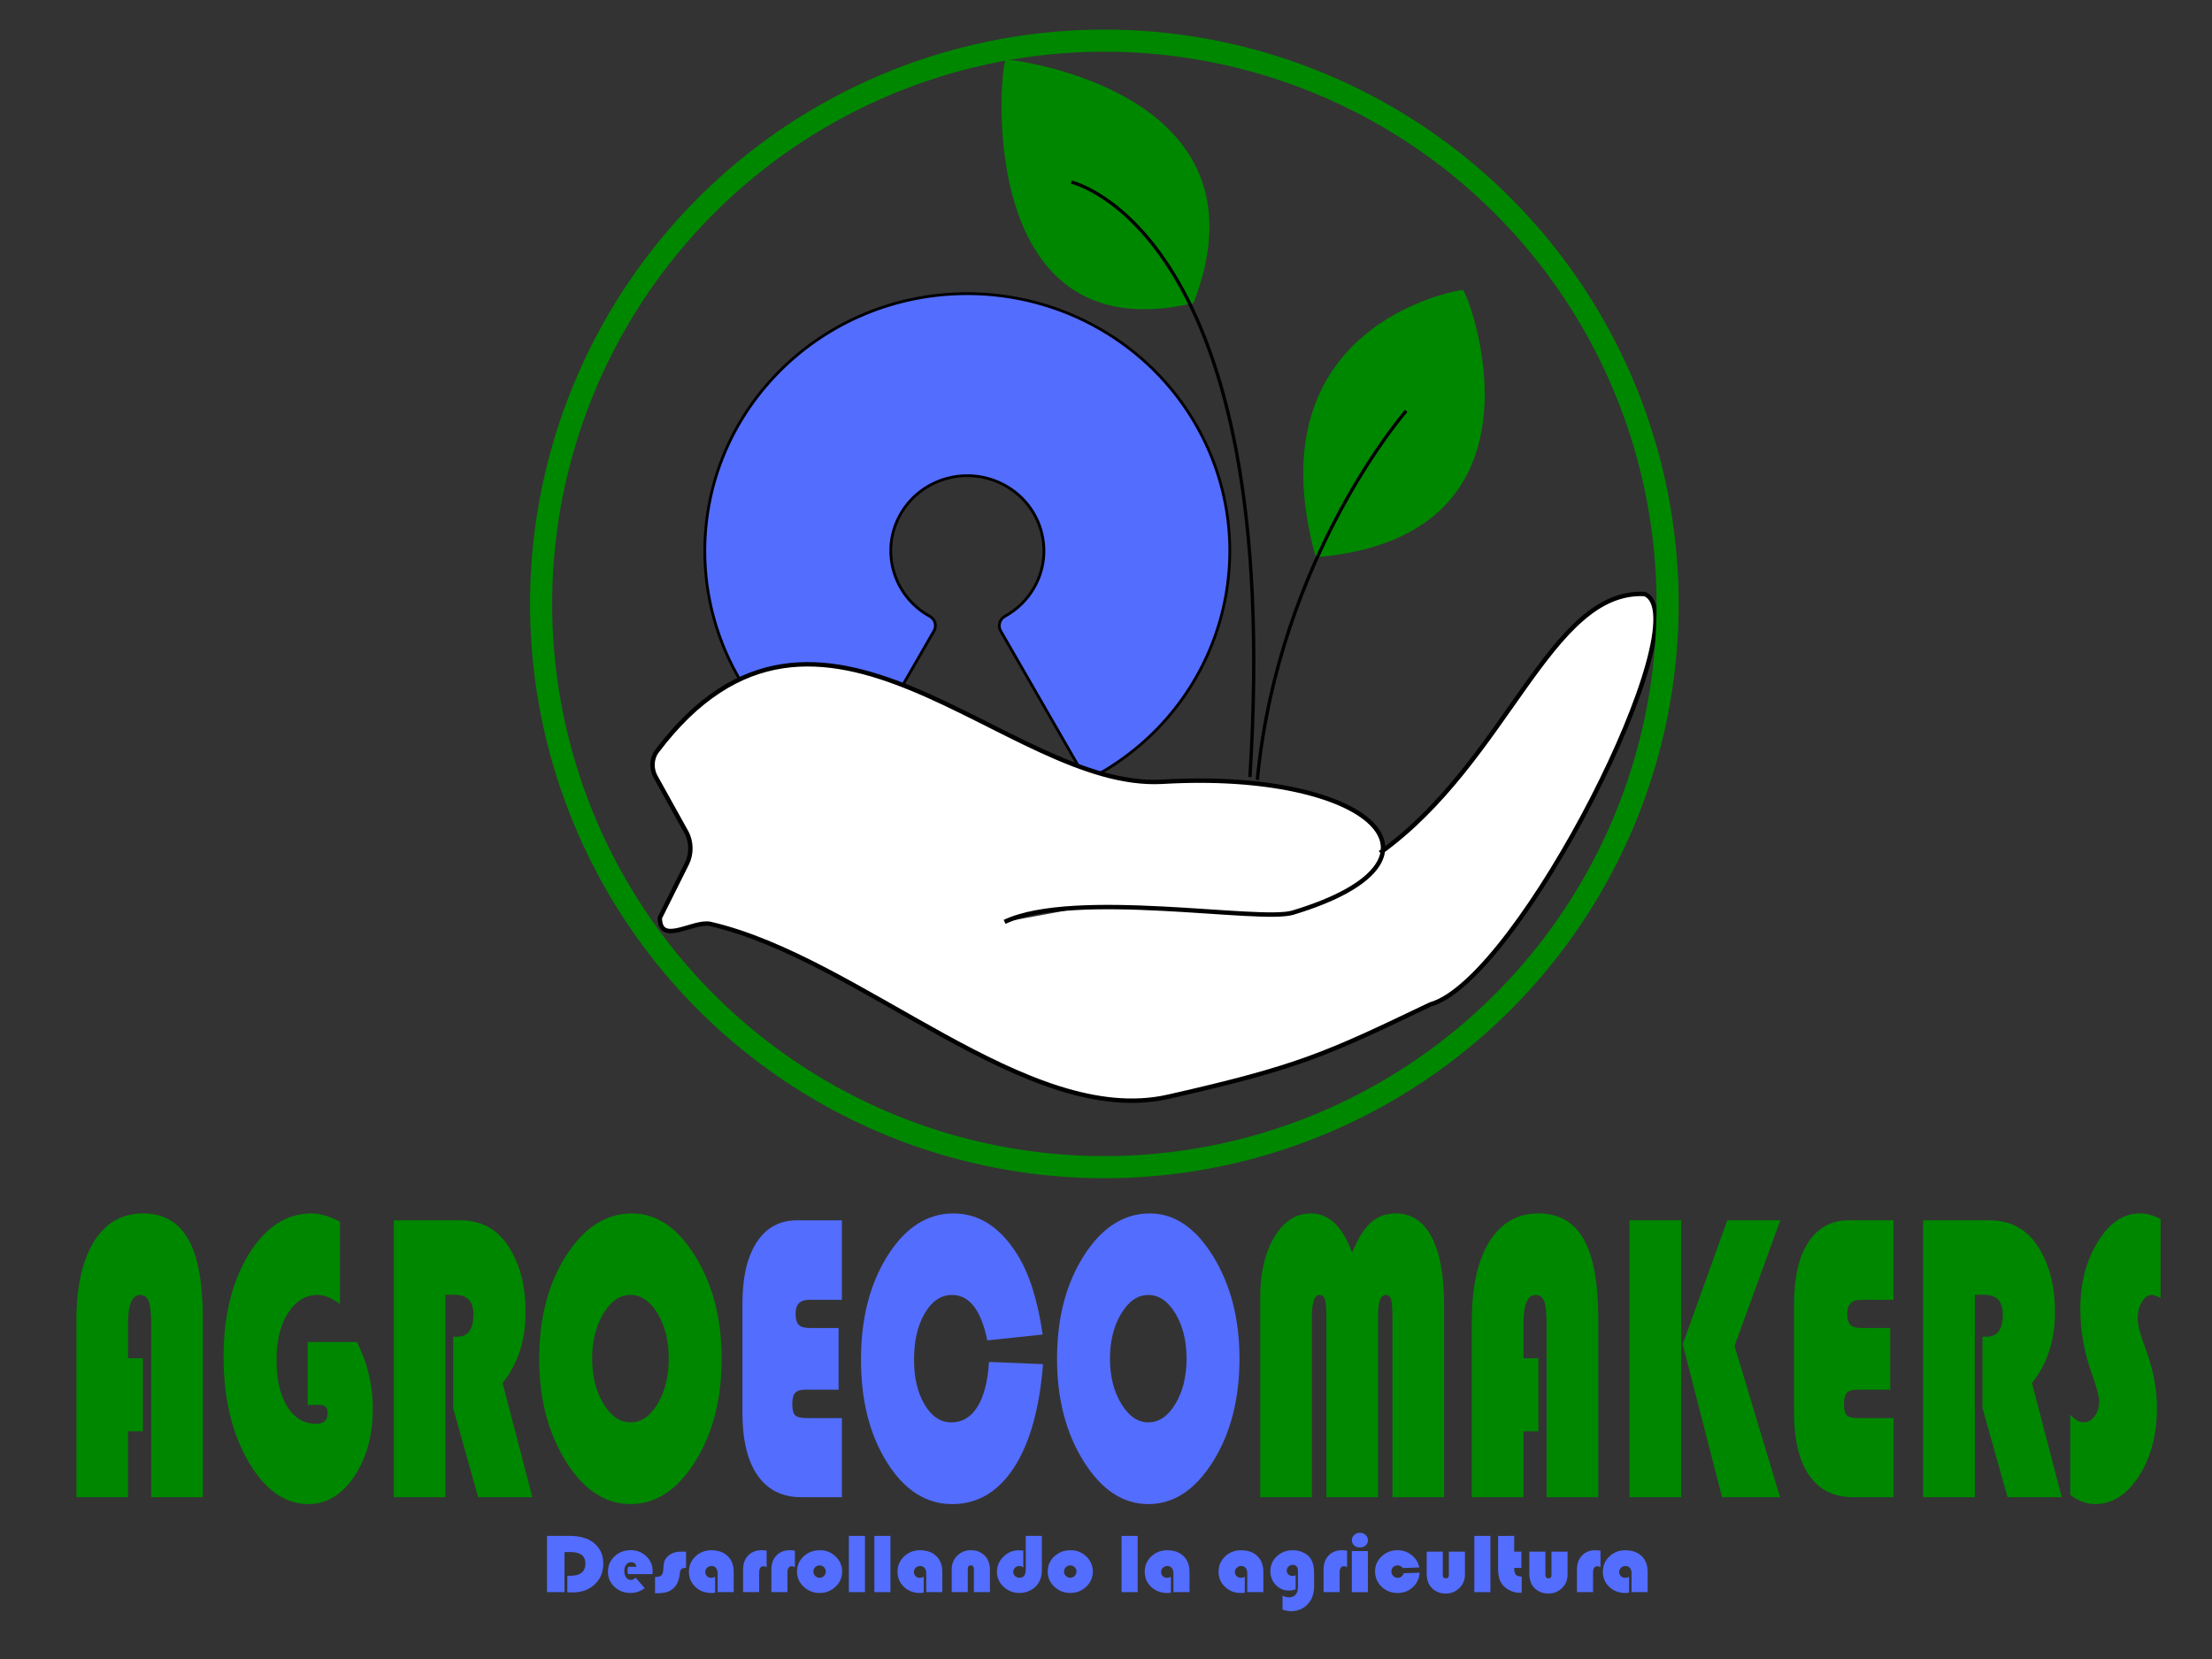 <?xml version="1.0" encoding="utf-8"?>
<!-- Generator: Adobe Illustrator 16.0.3, SVG Export Plug-In . SVG Version: 6.00 Build 0)  -->
<!DOCTYPE svg PUBLIC "-//W3C//DTD SVG 1.1//EN" "http://www.w3.org/Graphics/SVG/1.1/DTD/svg11.dtd">
<svg version="1.1" id="Capa_1" xmlns="http://www.w3.org/2000/svg" xmlns:xlink="http://www.w3.org/1999/xlink" x="0px" y="0px"
	 width="400px" height="300px" viewBox="0 0 400 300" enable-background="new 0 0 400 300" xml:space="preserve">
<rect x="0" y="0" width="400" height="300" fill="#333333" stroke="none"/>
<g>
	<g>
		<path fill="#536DFE" stroke="#000000" stroke-width="0.5" d="M174.907,53.104c-26.204-0.006-47.45,20.833-47.457,46.546
			c0,16.798,9.215,32.294,24.119,40.556c0.457,0.253,0.998,0.322,1.505,0.179c0.5-0.14,0.928-0.465,1.183-0.908l14.636-25.38
			c0.538-0.935,0.204-2.119-0.744-2.642c-6.669-3.677-9.037-11.958-5.293-18.501c3.745-6.543,12.183-8.864,18.851-5.19
			c6.665,3.672,9.036,11.956,5.292,18.498c-1.246,2.174-3.076,3.97-5.292,5.194c-0.952,0.528-1.285,1.707-0.749,2.642l14.598,25.38
			c0.255,0.443,0.683,0.772,1.186,0.915c0.171,0.052,0.35,0.068,0.53,0.068c0.341,0,0.675-0.086,0.973-0.253
			c22.822-12.632,30.885-41.032,18.009-63.426c-8.417-14.636-24.221-23.687-41.347-23.679V53.104z"/>
		<path fill="#FFFFFF" d="M249.569,154.203c23.077-16.604,30.692-47.63,47.843-46.787c10.351,4.277-22.78,69.776-38.743,74.211
			c-18.813,8.988-23.576,11.3-47.388,16.693c-25.532,5.782-55.496-24.91-82.778-31.232c-3.099-0.723-9.18,3.952-9.18-1.12
			l4.885-9.781c0.889-1.777,0.845-4.013-0.111-5.738l-5.566-10.023c-0.78-1.405-0.705-3.288,0.239-4.544
			c29.439-39.126,63.261,7.131,91.476,5.484c37.377-2.185,55.116,14.116,23.551,23.666c-5.992,1.813-39.443-4.28-52.13,1.671"/>
		<path fill="none" stroke="#000000" stroke-width="0.797" d="M249.569,154.203c23.077-16.604,30.692-47.63,47.843-46.787
			c10.351,4.277-22.78,69.776-38.743,74.211c-18.813,8.988-23.576,11.3-47.388,16.693c-25.532,5.782-55.496-24.91-82.778-31.232
			c-3.099-0.723-9.18,3.952-9.18-1.12l4.885-9.781c0.889-1.777,0.845-4.013-0.111-5.738l-5.566-10.023
			c-0.78-1.405-0.705-3.288,0.239-4.544c29.439-39.126,63.261,7.131,91.476,5.484c37.377-2.185,55.116,14.116,23.551,23.666
			c-5.992,1.813-39.443-4.28-52.13,1.671"/>
		<path fill="#008700" d="M237.933,100.773c-11.696-42.184,25.781-48.344,26.59-48.344
			C265.332,52.429,282.631,97.029,237.933,100.773"/>
		<path fill="#008700" d="M215.826,54.808c14.908-38.443-32.873-44.06-33.905-44.06C180.887,10.748,175.496,64.232,215.826,54.808"
			/>
		<path fill="none" stroke="#000000" stroke-width="0.598" d="M227.361,141.02c3.904-40.404,26.924-66.716,26.924-66.716"/>
		<path fill="none" stroke="#000000" stroke-width="0.598" d="M226.026,140.502c6.288-98.944-32.297-107.57-32.297-107.57"/>
	</g>
	<circle fill="none" stroke="#008700" stroke-width="4" stroke-miterlimit="10" cx="199.705" cy="109.206" r="101.854"/>
</g>
<g>
	<path fill="#008700" d="M25.844,245.616v13.204h-2.691v11.921h-9.341v-31.838c0-6.162,1.054-10.948,3.163-14.359
		s5.073-5.117,8.892-5.117c3.681,0,6.404,1.547,8.167,4.641c1.764,3.093,2.646,7.867,2.646,14.323v32.351h-9.341v-31.36
		c0-1.956-0.146-3.313-0.437-4.071c-0.292-0.758-0.813-1.138-1.564-1.138c-1.458,0-2.186,1.736-2.186,5.209v6.235H25.844z"/>
	<path fill="#008700" d="M55.638,242.682h8.904c1.917,3.791,2.875,7.789,2.875,11.994c0,4.891-1.124,8.999-3.37,12.324
		c-2.247,3.326-5.012,4.988-8.294,4.988c-4.264,0-7.884-2.579-10.859-7.739c-2.976-5.159-4.463-11.444-4.463-18.854
		c0-7.433,1.515-13.619,4.544-18.56c3.029-4.938,6.813-7.409,11.354-7.409c1.549,0,3.267,0.502,5.153,1.504v14.892
		c-1.473-1.1-2.815-1.65-4.026-1.65c-2.193,0-3.984,1.089-5.372,3.265c-1.388,2.177-2.082,5.001-2.082,8.473
		c0,3.546,0.645,6.358,1.933,8.437c1.289,2.078,3.029,3.117,5.223,3.117c1.396,0,2.094-0.647,2.094-1.943
		c0-0.978-0.46-1.468-1.38-1.468h-2.232V242.682z"/>
	<path fill="#008700" d="M80.554,234.136v36.605h-9.341v-50.067h11.986c3.65,0,6.48,1.443,8.49,4.328
		c2.239,3.229,3.359,7.324,3.359,12.288c0,5.062-1.388,9.329-4.164,12.801l5.383,20.65h-9.801l-4.532-16.139v-12.875h0.736
		c1.963,0,2.945-1.344,2.945-4.034c0-2.372-1.135-3.558-3.405-3.558H80.554z"/>
	<path fill="#008700" d="M114.281,219.427c4.448,0,8.263,2.58,11.446,7.739c3.183,5.16,4.774,11.334,4.774,18.523
		c0,7.312-1.603,13.522-4.808,18.633c-3.206,5.111-7.102,7.666-11.688,7.666c-4.555,0-8.443-2.567-11.665-7.702
		c-3.221-5.136-4.832-11.334-4.832-18.597c0-7.336,1.622-13.547,4.866-18.633C105.619,221.971,109.588,219.427,114.281,219.427z
		 M114.005,234.172c-1.917,0-3.551,1.125-4.9,3.375c-1.35,2.25-2.025,4.964-2.025,8.143s0.679,5.894,2.036,8.143
		c1.357,2.25,2.987,3.375,4.889,3.375c1.933,0,3.569-1.119,4.912-3.356s2.013-4.958,2.013-8.161s-0.671-5.924-2.013-8.161
		S115.938,234.172,114.005,234.172z"/>
	<path fill="#536DFE" d="M151.645,240.15v11.15h-6.097c-0.829,0-1.415,0.196-1.76,0.587c-0.345,0.392-0.518,1.052-0.518,1.981
		c0,1.052,0.176,1.742,0.529,2.072c0.353,0.33,1.073,0.495,2.163,0.495h6.281v14.305h-7.339c-3.451,0-6.089-1.314-7.914-3.943
		c-1.826-2.628-2.738-6.424-2.738-11.389v-19.623c0-4.793,0.863-8.51,2.588-11.15c1.725-2.642,4.152-3.962,7.281-3.962h8.122v14.379
		h-5.959c-1.61,0-2.416,0.831-2.416,2.494c0,0.978,0.191,1.656,0.575,2.035c0.383,0.38,1.066,0.568,2.047,0.568H151.645z"/>
	<path fill="#536DFE" d="M178.838,246.276l9.778,0.403c-0.645,8.069-2.397,14.305-5.257,18.706s-6.591,6.603-11.192,6.603
		c-4.679,0-8.593-2.5-11.745-7.501c-3.152-5-4.728-11.205-4.728-18.614c0-7.458,1.606-13.73,4.82-18.816s7.174-7.63,11.883-7.63
		c4.632,0,8.497,2.494,11.595,7.482c2.147,3.448,3.666,8.253,4.555,14.415l-10.008,1.064c-1.12-5.478-3.244-8.217-6.373-8.217
		c-1.994,0-3.639,1.101-4.935,3.302c-1.296,2.2-1.944,5.001-1.944,8.399c0,3.276,0.636,5.984,1.91,8.124
		c1.273,2.14,2.883,3.21,4.832,3.21c1.979,0,3.555-0.941,4.728-2.825C177.93,252.5,178.623,249.798,178.838,246.276z"/>
	<path fill="#536DFE" d="M207.919,219.427c4.447,0,8.263,2.58,11.445,7.739c3.183,5.16,4.774,11.334,4.774,18.523
		c0,7.312-1.604,13.522-4.809,18.633c-3.206,5.111-7.102,7.666-11.688,7.666c-4.556,0-8.443-2.567-11.665-7.702
		c-3.221-5.136-4.832-11.334-4.832-18.597c0-7.336,1.622-13.547,4.866-18.633S203.226,219.427,207.919,219.427z M207.643,234.172
		c-1.918,0-3.551,1.125-4.9,3.375s-2.024,4.964-2.024,8.143s0.679,5.894,2.036,8.143c1.357,2.25,2.986,3.375,4.889,3.375
		c1.933,0,3.569-1.119,4.912-3.356c1.342-2.237,2.013-4.958,2.013-8.161s-0.671-5.924-2.013-8.161
		C211.212,235.291,209.575,234.172,207.643,234.172z"/>
	<path fill="#008700" d="M227.889,270.741v-36.093c0-4.475,0.852-8.13,2.554-10.967c1.702-2.836,3.911-4.255,6.626-4.255
		c3.221,0,5.697,2.36,7.431,7.079c1.059-2.543,2.193-4.358,3.405-5.446s2.707-1.633,4.486-1.633c2.822,0,4.984,1.419,6.488,4.255
		c1.503,2.837,2.254,6.921,2.254,12.251v34.809h-9.34V238.17c0-1.613-0.081-2.684-0.242-3.209s-0.487-0.789-0.978-0.789
		c-0.92,0-1.381,1.247-1.381,3.741v32.828h-9.341V238.17c0-1.589-0.084-2.652-0.253-3.19s-0.498-0.808-0.989-0.808
		c-0.92,0-1.38,1.333-1.38,3.998v32.571H227.889z"/>
	<path fill="#008700" d="M278.181,245.616v13.204h-2.691v11.921h-9.341v-31.838c0-6.162,1.055-10.948,3.163-14.359
		c2.109-3.411,5.073-5.117,8.893-5.117c3.681,0,6.403,1.547,8.167,4.641c1.764,3.093,2.646,7.867,2.646,14.323v32.351h-9.341v-31.36
		c0-1.956-0.146-3.313-0.437-4.071c-0.292-0.758-0.813-1.138-1.564-1.138c-1.457,0-2.186,1.736-2.186,5.209v6.235H278.181z"/>
	<path fill="#008700" d="M304.017,220.674v50.067h-9.34v-50.067H304.017z M321.939,220.674l-8.282,22.705l8.236,27.362h-10.491
		l-7.109-27.656l8.053-22.411H321.939z"/>
	<path fill="#008700" d="M341.817,240.15v11.15h-6.097c-0.828,0-1.415,0.196-1.76,0.587c-0.345,0.392-0.518,1.052-0.518,1.981
		c0,1.052,0.176,1.742,0.529,2.072c0.353,0.33,1.073,0.495,2.162,0.495h6.281v14.305h-7.339c-3.451,0-6.09-1.314-7.915-3.943
		c-1.825-2.628-2.737-6.424-2.737-11.389v-19.623c0-4.793,0.862-8.51,2.588-11.15c1.726-2.642,4.153-3.962,7.282-3.962h8.121v14.379
		h-5.959c-1.61,0-2.416,0.831-2.416,2.494c0,0.978,0.192,1.656,0.575,2.035c0.384,0.38,1.066,0.568,2.048,0.568H341.817z"/>
	<path fill="#008700" d="M357.116,234.136v36.605h-9.34v-50.067h11.986c3.649,0,6.479,1.443,8.489,4.328
		c2.239,3.229,3.358,7.324,3.358,12.288c0,5.062-1.388,9.329-4.164,12.801l5.384,20.65h-9.801l-4.532-16.139v-12.875h0.736
		c1.963,0,2.944-1.344,2.944-4.034c0-2.372-1.135-3.558-3.404-3.558H357.116z"/>
	<path fill="#008700" d="M390.707,220.454v14.269c-0.676-0.367-1.196-0.551-1.564-0.551c-0.706,0-1.312,0.416-1.817,1.247
		c-0.507,0.832-0.76,1.834-0.76,3.008c0,1.003,0.276,2.274,0.828,3.814l0.714,1.981c1.288,3.57,1.933,7.018,1.933,10.343
		c0,4.866-1.086,8.986-3.256,12.361c-2.171,3.374-4.82,5.062-7.949,5.062c-1.503,0-2.99-0.55-4.463-1.65V255.85
		c0.89,0.905,1.68,1.357,2.37,1.357c0.813,0,1.491-0.373,2.036-1.119c0.544-0.746,0.816-1.681,0.816-2.806
		c0-0.733-0.438-2.335-1.312-4.806c-1.396-3.912-2.094-7.824-2.094-11.737c0-4.719,1.055-8.784,3.163-12.195
		c2.109-3.411,4.628-5.117,7.559-5.117C388.199,219.427,389.465,219.77,390.707,220.454z"/>
</g>
<g>
	<path fill="#536DFE" d="M102.075,280.662v7.247h-3.159v-10.166h4.116c1.805,0,3.219,0.393,4.241,1.177
		c1.214,0.938,1.821,2.212,1.821,3.82c0,1.539-0.519,2.796-1.556,3.769c-1.038,0.974-2.374,1.46-4.007,1.46
		c-0.192,0-0.506-0.01-0.941-0.029v-2.987h0.506c1.841,0,2.762-0.737,2.762-2.212c0-1.385-0.905-2.078-2.716-2.078H102.075z"/>
	<path fill="#536DFE" d="M117.987,284.647h-4.412c-0.067-0.214-0.101-0.41-0.101-0.589c0-0.248,0.047-0.491,0.14-0.729h1.479
		c-0.104-0.552-0.428-0.827-0.973-0.827c-0.363,0-0.659,0.148-0.887,0.443c-0.228,0.296-0.342,0.674-0.342,1.136
		c0,0.481,0.11,0.871,0.331,1.169c0.221,0.298,0.51,0.447,0.868,0.447c0.291,0,0.571-0.139,0.84-0.417l1.657,1.906
		c-0.773,0.581-1.631,0.872-2.575,0.872c-1.152,0-2.119-0.37-2.902-1.11c-0.783-0.739-1.175-1.655-1.175-2.748
		c0-1.087,0.395-2.006,1.187-2.756c0.791-0.749,1.762-1.124,2.914-1.124c1.125,0,2.071,0.366,2.836,1.099s1.148,1.635,1.148,2.707
		C118.019,284.235,118.008,284.409,117.987,284.647z"/>
	<path fill="#536DFE" d="M124.057,280.588v2.935c-0.41,0-0.691,0.073-0.844,0.22c-0.153,0.146-0.25,0.436-0.292,0.867
		c-0.135,1.436-0.716,2.448-1.743,3.039c-0.545,0.308-1.318,0.462-2.319,0.462h-0.405v-2.949h0.132c0.467,0,0.8-0.093,1-0.279
		s0.315-0.513,0.346-0.979c0.042-0.76,0.115-1.293,0.222-1.602c0.106-0.308,0.323-0.613,0.65-0.916
		c0.57-0.531,1.361-0.797,2.373-0.797H124.057z"/>
	<path fill="#536DFE" d="M129.316,285.124v2.882c-0.238,0.04-0.457,0.06-0.653,0.06c-1.167,0-2.14-0.367-2.918-1.103
		c-0.778-0.734-1.167-1.655-1.167-2.763c0-1.077,0.393-1.991,1.179-2.741c0.786-0.749,1.742-1.124,2.867-1.124
		c1.255,0,2.245,0.352,2.968,1.054c0.724,0.703,1.085,1.662,1.085,2.879v3.642h-2.91v-3.44c0-0.393-0.1-0.705-0.3-0.938
		s-0.468-0.351-0.805-0.351c-0.306,0-0.571,0.107-0.794,0.32c-0.223,0.214-0.334,0.467-0.334,0.76c0,0.308,0.101,0.562,0.304,0.76
		c0.202,0.198,0.459,0.298,0.77,0.298C128.863,285.317,129.099,285.253,129.316,285.124z"/>
	<path fill="#536DFE" d="M138.631,280.409v2.979c-0.203-0.109-0.387-0.164-0.553-0.164c-0.529,0-0.793,0.388-0.793,1.162v3.522
		h-2.91v-4.059c0-1.073,0.306-1.928,0.918-2.566c0.612-0.638,1.429-0.957,2.451-0.957
		C137.972,280.327,138.268,280.354,138.631,280.409z"/>
	<path fill="#536DFE" d="M143.743,280.409v2.979c-0.203-0.109-0.387-0.164-0.553-0.164c-0.529,0-0.793,0.388-0.793,1.162v3.522
		h-2.91v-4.059c0-1.073,0.306-1.928,0.918-2.566c0.612-0.638,1.429-0.957,2.451-0.957
		C143.083,280.327,143.379,280.354,143.743,280.409z"/>
	<path fill="#536DFE" d="M148.279,280.327c1.1,0,2.043,0.379,2.829,1.136c0.786,0.758,1.179,1.665,1.179,2.723
		c0,1.072-0.398,1.986-1.194,2.74c-0.796,0.755-1.757,1.133-2.883,1.133s-2.088-0.379-2.887-1.137
		c-0.799-0.757-1.198-1.669-1.198-2.736c0-1.088,0.399-2.002,1.198-2.745C146.121,280.698,147.106,280.327,148.279,280.327z
		 M148.201,283.075c-0.311,0-0.576,0.108-0.793,0.324s-0.327,0.48-0.327,0.793c0,0.309,0.11,0.571,0.331,0.79
		c0.22,0.219,0.483,0.327,0.79,0.327c0.312,0,0.577-0.108,0.798-0.327c0.22-0.219,0.331-0.481,0.331-0.79
		c0-0.313-0.109-0.577-0.327-0.793C148.785,283.184,148.518,283.075,148.201,283.075z"/>
	<path fill="#536DFE" d="M156.41,277.743v10.166h-2.91v-10.166H156.41z"/>
	<path fill="#536DFE" d="M161.024,277.743v10.166h-2.91v-10.166H161.024z"/>
	<path fill="#536DFE" d="M167.039,285.124v2.882c-0.238,0.04-0.457,0.06-0.653,0.06c-1.167,0-2.14-0.367-2.918-1.103
		c-0.778-0.734-1.167-1.655-1.167-2.763c0-1.077,0.393-1.991,1.179-2.741c0.786-0.749,1.742-1.124,2.867-1.124
		c1.255,0,2.245,0.352,2.968,1.054c0.724,0.703,1.085,1.662,1.085,2.879v3.642h-2.91v-3.44c0-0.393-0.1-0.705-0.3-0.938
		s-0.468-0.351-0.805-0.351c-0.306,0-0.571,0.107-0.794,0.32c-0.223,0.214-0.334,0.467-0.334,0.76c0,0.308,0.101,0.562,0.304,0.76
		c0.202,0.198,0.459,0.298,0.77,0.298C166.585,285.317,166.821,285.253,167.039,285.124z"/>
	<path fill="#536DFE" d="M179.014,287.909h-2.91v-4.193c0-0.427-0.184-0.641-0.553-0.641c-0.363,0-0.544,0.214-0.544,0.641v4.193
		h-2.91v-4.141c0-0.969,0.334-1.784,1.004-2.447c0.669-0.662,1.489-0.994,2.458-0.994c1.11,0,2,0.385,2.669,1.154
		c0.524,0.602,0.786,1.438,0.786,2.51V287.909z"/>
	<path fill="#536DFE" d="M185.488,277.743h2.91v6.188c0,1.138-0.311,2.063-0.934,2.778c-0.358,0.412-0.813,0.74-1.366,0.983
		c-0.552,0.243-1.119,0.365-1.7,0.365c-1.157,0-2.132-0.373-2.925-1.117c-0.794-0.745-1.19-1.659-1.19-2.741
		c0-1.048,0.394-1.954,1.183-2.719c0.788-0.765,1.722-1.146,2.801-1.146c0.171,0,0.43,0.015,0.778,0.045v3.068
		c-0.239-0.179-0.477-0.269-0.716-0.269c-0.301,0-0.559,0.105-0.774,0.316s-0.323,0.466-0.323,0.764
		c0,0.288,0.111,0.535,0.334,0.741s0.49,0.309,0.802,0.309c0.747,0,1.12-0.493,1.12-1.481V277.743z"/>
	<path fill="#536DFE" d="M193.611,280.327c1.1,0,2.043,0.379,2.829,1.136c0.786,0.758,1.179,1.665,1.179,2.723
		c0,1.072-0.398,1.986-1.194,2.74c-0.796,0.755-1.757,1.133-2.883,1.133s-2.088-0.379-2.887-1.137
		c-0.799-0.757-1.198-1.669-1.198-2.736c0-1.088,0.399-2.002,1.198-2.745C191.453,280.698,192.438,280.327,193.611,280.327z
		 M193.533,283.075c-0.311,0-0.576,0.108-0.793,0.324s-0.327,0.48-0.327,0.793c0,0.309,0.11,0.571,0.331,0.79
		c0.22,0.219,0.483,0.327,0.79,0.327c0.312,0,0.577-0.108,0.798-0.327c0.22-0.219,0.331-0.481,0.331-0.79
		c0-0.313-0.109-0.577-0.327-0.793C194.117,283.184,193.85,283.075,193.533,283.075z"/>
	<path fill="#536DFE" d="M205.726,277.743v10.166h-2.91v-10.166H205.726z"/>
	<path fill="#536DFE" d="M211.741,285.124v2.882c-0.239,0.04-0.457,0.06-0.654,0.06c-1.167,0-2.14-0.367-2.918-1.103
		c-0.777-0.734-1.167-1.655-1.167-2.763c0-1.077,0.394-1.991,1.179-2.741c0.786-0.749,1.742-1.124,2.868-1.124
		c1.255,0,2.244,0.352,2.968,1.054c0.724,0.703,1.086,1.662,1.086,2.879v3.642h-2.91v-3.44c0-0.393-0.101-0.705-0.3-0.938
		c-0.2-0.233-0.468-0.351-0.806-0.351c-0.306,0-0.57,0.107-0.793,0.32c-0.224,0.214-0.335,0.467-0.335,0.76
		c0,0.308,0.102,0.562,0.304,0.76s0.459,0.298,0.771,0.298C211.287,285.317,211.523,285.253,211.741,285.124z"/>
	<path fill="#536DFE" d="M225.094,285.124v2.882c-0.239,0.04-0.457,0.06-0.654,0.06c-1.167,0-2.14-0.367-2.918-1.103
		c-0.777-0.734-1.167-1.655-1.167-2.763c0-1.077,0.394-1.991,1.179-2.741c0.786-0.749,1.742-1.124,2.868-1.124
		c1.255,0,2.244,0.352,2.968,1.054c0.724,0.703,1.086,1.662,1.086,2.879v3.642h-2.91v-3.44c0-0.393-0.101-0.705-0.3-0.938
		c-0.2-0.233-0.468-0.351-0.806-0.351c-0.306,0-0.57,0.107-0.793,0.32c-0.224,0.214-0.335,0.467-0.335,0.76
		c0,0.308,0.102,0.562,0.304,0.76s0.459,0.298,0.771,0.298C224.64,285.317,224.876,285.253,225.094,285.124z"/>
	<path fill="#536DFE" d="M234.29,284.849v2.554c-0.42,0.149-0.822,0.224-1.206,0.224c-0.938,0-1.733-0.34-2.385-1.021
		c-0.65-0.68-0.977-1.512-0.977-2.494c0-1.063,0.392-1.959,1.175-2.689c0.783-0.729,1.746-1.095,2.887-1.095
		c0.607,0,1.188,0.117,1.743,0.351c0.556,0.233,0.991,0.546,1.308,0.938c0.529,0.65,0.794,1.594,0.794,2.83v2.442
		c0,1.326-0.394,2.402-1.18,3.229c-0.785,0.827-1.809,1.24-3.069,1.24c-0.384,0-0.869-0.092-1.455-0.275v-2.532
		c0.379,0.198,0.763,0.298,1.151,0.298c0.524,0,0.929-0.165,1.214-0.495s0.429-0.804,0.429-1.419v-2.793
		c0-0.779-0.33-1.169-0.988-1.169c-0.28,0-0.525,0.103-0.735,0.309s-0.315,0.443-0.315,0.711c0,0.283,0.1,0.52,0.3,0.708
		c0.199,0.188,0.447,0.283,0.743,0.283C233.92,284.982,234.108,284.938,234.29,284.849z"/>
	<path fill="#536DFE" d="M243.597,280.409v2.979c-0.202-0.109-0.387-0.164-0.553-0.164c-0.529,0-0.794,0.388-0.794,1.162v3.522
		h-2.91v-4.059c0-1.073,0.307-1.928,0.919-2.566c0.611-0.638,1.429-0.957,2.451-0.957
		C242.938,280.327,243.233,280.354,243.597,280.409z"/>
	<path fill="#536DFE" d="M247.362,280.483v7.426h-2.91v-7.426H247.362z M245.915,277.17c0.395,0,0.735,0.133,1.023,0.398
		s0.432,0.579,0.432,0.941c0,0.388-0.136,0.705-0.408,0.954c-0.272,0.248-0.621,0.372-1.047,0.372c-0.425,0-0.773-0.124-1.046-0.372
		c-0.272-0.249-0.409-0.566-0.409-0.954c0-0.362,0.145-0.676,0.433-0.941C245.18,277.303,245.521,277.17,245.915,277.17z"/>
	<path fill="#536DFE" d="M253.837,284.49l2.887-0.104c-0.083,1.072-0.501,1.953-1.253,2.644s-1.668,1.035-2.747,1.035
		c-1.141,0-2.104-0.38-2.891-1.14c-0.785-0.76-1.179-1.69-1.179-2.793c0-1.047,0.397-1.943,1.19-2.688
		c0.794-0.744,1.746-1.117,2.855-1.117c0.971,0,1.826,0.293,2.568,0.879c0.741,0.586,1.203,1.333,1.385,2.242l-2.949,0.104
		c-0.254-0.318-0.575-0.478-0.965-0.478c-0.332,0-0.604,0.104-0.816,0.313c-0.213,0.208-0.319,0.472-0.319,0.789
		c0,0.323,0.113,0.594,0.339,0.812c0.226,0.219,0.507,0.328,0.844,0.328C253.279,285.317,253.629,285.042,253.837,284.49z"/>
	<path fill="#536DFE" d="M257.991,280.588h2.91v4.193c0,0.422,0.185,0.633,0.553,0.633c0.363,0,0.545-0.211,0.545-0.633v-4.193h2.91
		v4.142c0,0.963-0.335,1.775-1.004,2.438s-1.489,0.994-2.459,0.994c-1.104,0-1.994-0.385-2.669-1.154
		c-0.523-0.601-0.786-1.435-0.786-2.502V280.588z"/>
	<path fill="#536DFE" d="M269.515,277.743v10.166h-2.91v-10.166H269.515z"/>
	<path fill="#536DFE" d="M273.811,277.743v2.845h1.307v2.942h-1.307c0,0.591,0.097,0.998,0.292,1.221
		c0.194,0.224,0.551,0.336,1.069,0.336v2.927c-0.15,0.005-0.262,0.007-0.334,0.007c-0.659,0-1.28-0.146-1.864-0.439
		c-0.583-0.292-1.052-0.689-1.404-1.191c-0.446-0.641-0.669-1.489-0.669-2.547v-6.1H273.811z"/>
	<path fill="#536DFE" d="M276.549,280.588h2.91v4.193c0,0.422,0.185,0.633,0.553,0.633c0.363,0,0.545-0.211,0.545-0.633v-4.193h2.91
		v4.142c0,0.963-0.335,1.775-1.004,2.438s-1.489,0.994-2.459,0.994c-1.104,0-1.994-0.385-2.669-1.154
		c-0.523-0.601-0.786-1.435-0.786-2.502V280.588z"/>
	<path fill="#536DFE" d="M289.419,280.409v2.979c-0.202-0.109-0.387-0.164-0.553-0.164c-0.529,0-0.794,0.388-0.794,1.162v3.522
		h-2.91v-4.059c0-1.073,0.307-1.928,0.919-2.566c0.611-0.638,1.429-0.957,2.451-0.957
		C288.76,280.327,289.056,280.354,289.419,280.409z"/>
	<path fill="#536DFE" d="M294.586,285.124v2.882c-0.239,0.04-0.457,0.06-0.654,0.06c-1.167,0-2.14-0.367-2.918-1.103
		c-0.777-0.734-1.167-1.655-1.167-2.763c0-1.077,0.394-1.991,1.179-2.741c0.786-0.749,1.742-1.124,2.868-1.124
		c1.255,0,2.244,0.352,2.968,1.054c0.724,0.703,1.086,1.662,1.086,2.879v3.642h-2.91v-3.44c0-0.393-0.101-0.705-0.3-0.938
		c-0.2-0.233-0.468-0.351-0.806-0.351c-0.306,0-0.57,0.107-0.793,0.32c-0.224,0.214-0.335,0.467-0.335,0.76
		c0,0.308,0.102,0.562,0.304,0.76s0.459,0.298,0.771,0.298C294.132,285.317,294.368,285.253,294.586,285.124z"/>
</g>
<g>
</g>
<g>
</g>
<g>
</g>
<g>
</g>
<g>
</g>
<g>
</g>
<g>
</g>
<g>
</g>
<g>
</g>
<g>
</g>
<g>
</g>
<g>
</g>
<g>
</g>
<g>
</g>
<g>
</g>
</svg>
